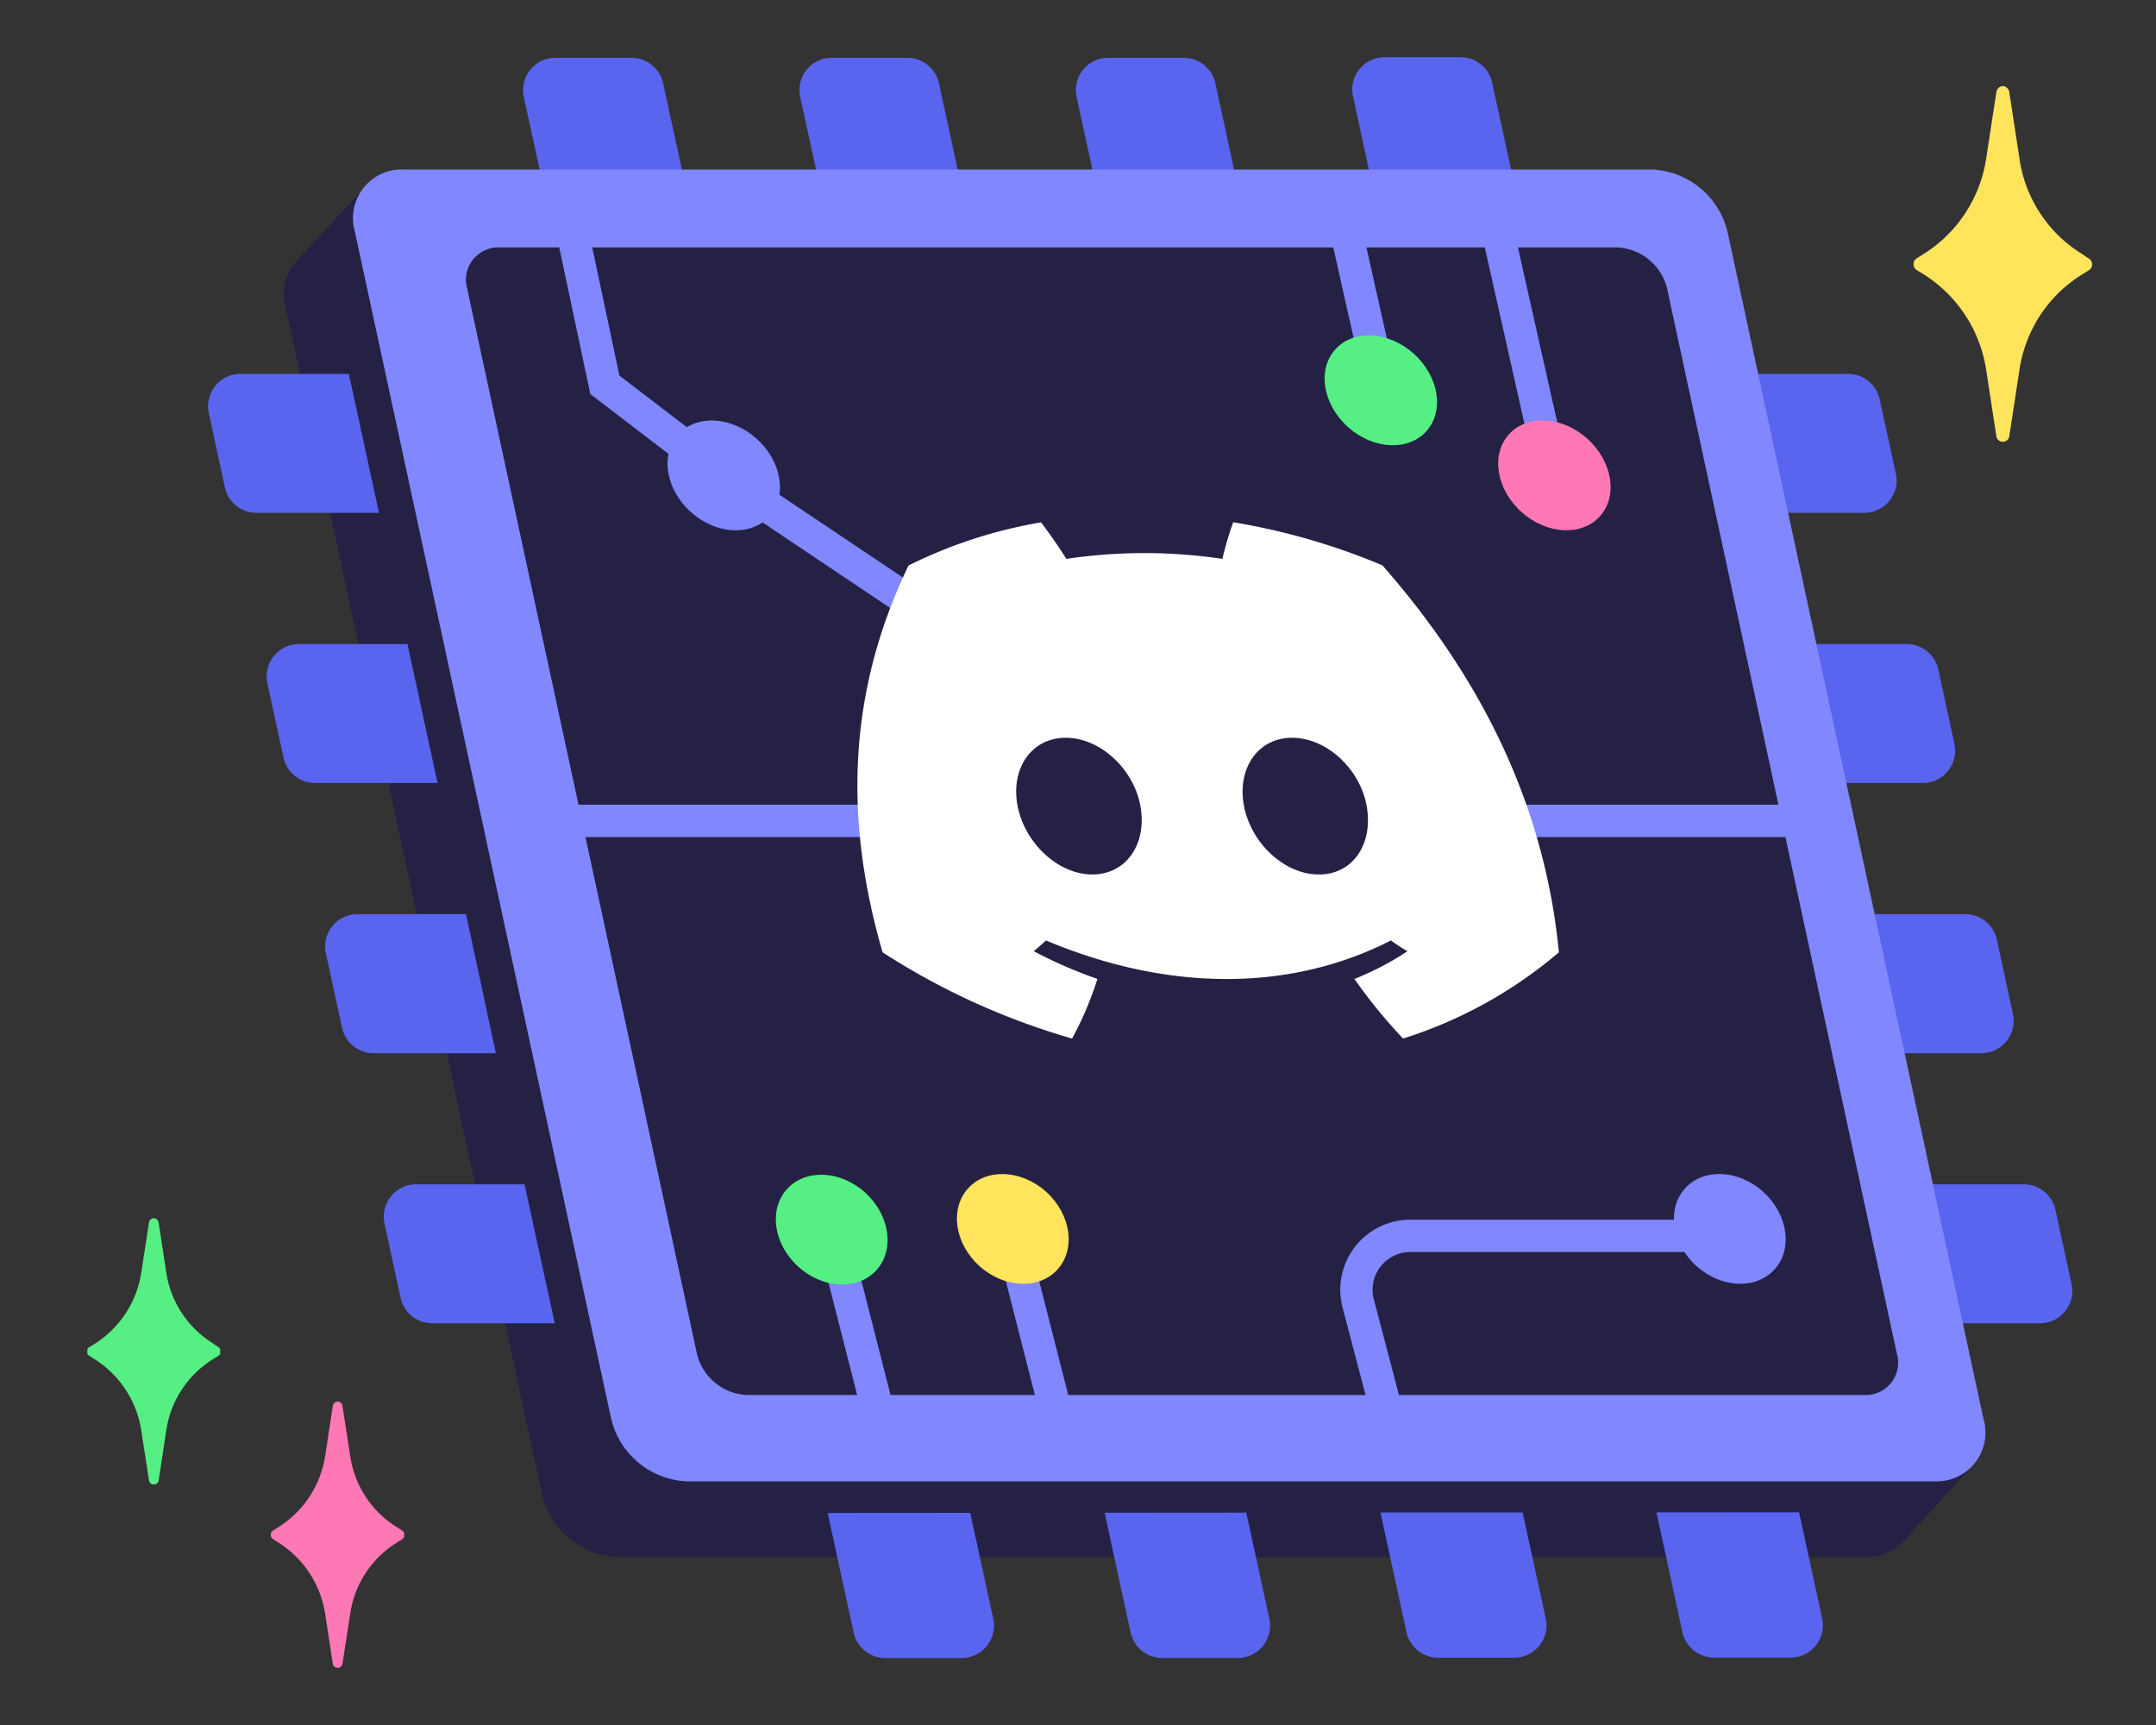 <svg id="Layer_2" data-name="Layer 2" xmlns="http://www.w3.org/2000/svg" viewBox="0 0 200 160"><rect x="0" y="0" width="200" height="160" fill="#333333" stroke="none"/><defs><style>.cls-1{fill:#ffe45c;}.cls-2{fill:#55ef84;}.cls-3{fill:#ff78b6;}.cls-4{fill:#5965ef;}.cls-5{fill:#242145;}.cls-6{fill:#8087ff;}.cls-7{fill:#fff;}</style></defs><path class="cls-1" d="M193,23.47a12.47,12.47,0,0,1-5.67-8.79l-.94-6.13a.64.64,0,0,0-.2-.39.56.56,0,0,0-.8,0,.64.64,0,0,0-.2.39l-.94,6.13a12.69,12.69,0,0,1-5.67,8.79l-.82.52a.67.67,0,0,0-.19.22.73.73,0,0,0,0,.58.71.71,0,0,0,.19.23l.82.51a12.74,12.74,0,0,1,5.67,8.8l.94,6.13a.59.59,0,0,0,.2.37.58.58,0,0,0,.4.14.58.58,0,0,0,.6-.51l.94-6.13a12.74,12.74,0,0,1,1.87-5,12.57,12.57,0,0,1,3.8-3.78l.81-.51a.63.63,0,0,0,.2-.23.73.73,0,0,0,0-.58.6.6,0,0,0-.2-.22Z"/><path class="cls-2" d="M19.66,124.54A9.38,9.38,0,0,1,15.42,118l-.7-4.59a.54.54,0,0,0-.15-.29.51.51,0,0,0-.3-.13.46.46,0,0,0-.3.13.43.43,0,0,0-.15.29L13.11,118a9.49,9.49,0,0,1-1.41,3.75,9.58,9.58,0,0,1-2.83,2.84l-.61.38a.4.4,0,0,0-.15.17.54.54,0,0,0,0,.22.59.59,0,0,0,0,.22.38.38,0,0,0,.15.16l.61.39a9.53,9.53,0,0,1,4.24,6.58l.71,4.6a.43.43,0,0,0,.45.38.45.45,0,0,0,.29-.1.47.47,0,0,0,.16-.28l.7-4.6a9.39,9.39,0,0,1,4.24-6.58l.62-.39a.43.43,0,0,0,.14-.16.59.59,0,0,0,0-.22.54.54,0,0,0,0-.22.46.46,0,0,0-.14-.17Z"/><path class="cls-3" d="M36.72,141.59a9.32,9.32,0,0,1-2.84-2.82,9.43,9.43,0,0,1-1.4-3.76l-.71-4.59a.44.44,0,0,0-.75-.29.48.48,0,0,0-.15.29l-.7,4.59a9.53,9.53,0,0,1-4.25,6.58l-.61.39a.39.39,0,0,0-.14.17.42.42,0,0,0-.05.22.38.38,0,0,0,.05.21.39.39,0,0,0,.14.17l.61.39a9.53,9.53,0,0,1,4.25,6.58l.7,4.59a.45.45,0,0,0,.16.28.44.44,0,0,0,.29.11.46.46,0,0,0,.3-.11.43.43,0,0,0,.15-.28l.71-4.59a9.43,9.43,0,0,1,1.4-3.76,9.32,9.32,0,0,1,2.84-2.82l.61-.39a.5.5,0,0,0,.15-.17.38.38,0,0,0,0-.21.41.41,0,0,0,0-.22.5.5,0,0,0-.15-.17Z"/><path class="cls-4" d="M76.37,18.8,74.23,9a3,3,0,0,1,2.93-3.64h7a3,3,0,0,1,2.94,2.36l2.41,11.11Z"/><path class="cls-4" d="M50.73,18.81,48.59,9a3,3,0,0,1,2.93-3.64h7A3,3,0,0,1,61.51,7.7l2.41,11.1Z"/><path class="cls-4" d="M102,18.78,99.87,9a3,3,0,0,1,2.93-3.64h7a3,3,0,0,1,2.94,2.36l2.41,11.11Z"/><path class="cls-4" d="M127.64,18.77l-2.13-9.84a3,3,0,0,1,2.93-3.63h7.05a3,3,0,0,1,2.93,2.36l2.42,11.11Z"/><path class="cls-4" d="M176.87,59.74H165.51l2.79,12.89h10.07A3,3,0,0,0,181.3,69l-1.49-6.89A3,3,0,0,0,176.87,59.74Z"/><path class="cls-4" d="M171.44,34.68H160.07l2.8,12.89h10.07a3,3,0,0,0,2.93-3.63l-1.5-6.9A3,3,0,0,0,171.44,34.68Z"/><path class="cls-4" d="M182.31,84.79H170.94l2.8,12.9H183.8a3,3,0,0,0,2.93-3.64l-1.49-6.89A3,3,0,0,0,182.31,84.79Z"/><path class="cls-4" d="M187.74,109.85H176.37l2.8,12.89h10.07a3,3,0,0,0,2.93-3.63l-1.5-6.9A3,3,0,0,0,187.74,109.85Z"/><path class="cls-5" d="M173.08,144.42H57.29a7.56,7.56,0,0,1-7-5.77L26.5,28.51A4.52,4.52,0,0,1,31,22.74h115.8a7.54,7.54,0,0,1,7,5.77l23.76,110.14A4.51,4.51,0,0,1,173.08,144.42Z"/><path class="cls-5" d="M27.71,24l6.22-6.73s4,6,3.79,6.31-8,3.46-8,3.46Z"/><polygon class="cls-5" points="176.41 143.14 183.08 135.85 179.36 134.29 173.99 140.28 176.41 143.14"/><path class="cls-6" d="M179.5,137.4H63.7a7.56,7.56,0,0,1-7-5.78L32.92,21.49a4.52,4.52,0,0,1,4.53-5.77h115.8a7.55,7.55,0,0,1,7,5.77L184,131.62A4.52,4.52,0,0,1,179.5,137.4Z"/><path class="cls-5" d="M172.93,129.39H69.31a5,5,0,0,1-4.66-3.83L43.34,26.78a3,3,0,0,1,3-3.83H150a5,5,0,0,1,4.65,3.83l21.31,98.78A3,3,0,0,1,172.93,129.39Z"/><rect class="cls-6" x="49.97" y="74.64" width="36.96" height="3"/><rect class="cls-6" x="132.81" y="74.64" width="36.96" height="3"/><path class="cls-6" d="M127.33,131.89l-2.79-10.62a6.5,6.5,0,0,1,6.28-8.14h30.49v3H130.82a3.5,3.5,0,0,0-3.38,4.38l2.79,10.62Z"/><rect class="cls-6" x="78.07" y="114.53" width="3" height="18.01" transform="translate(-28.05 23.48) rotate(-14.3)"/><rect class="cls-6" x="94.44" y="114.09" width="3" height="18.01" transform="translate(-27.43 27.51) rotate(-14.3)"/><polygon class="cls-6" points="86.24 58.85 67.36 46.19 54.76 36.55 51.33 20.37 54.26 19.75 57.46 34.84 69.11 43.75 87.91 56.35 86.24 58.85"/><rect class="cls-6" x="139.62" y="19.87" width="3" height="22.64" transform="translate(-3.4 31.71) rotate(-12.67)"/><ellipse class="cls-6" cx="67.14" cy="44.1" rx="4.57" ry="5.68" transform="translate(-10.52 64.63) rotate(-48.11)"/><ellipse class="cls-3" cx="144.2" cy="44.1" rx="4.57" ry="5.68" transform="translate(15.08 121.99) rotate(-48.11)"/><rect class="cls-6" x="124.9" y="19.94" width="3" height="16.54" transform="translate(-3.11 28.41) rotate(-12.67)"/><ellipse class="cls-2" cx="128.09" cy="36.21" rx="4.57" ry="5.68" transform="translate(15.61 107.38) rotate(-48.11)"/><ellipse class="cls-2" cx="77.16" cy="114.06" rx="4.63" ry="5.6" transform="translate(-59.15 94.43) rotate(-47.73)"/><ellipse class="cls-1" cx="93.95" cy="114" rx="4.63" ry="5.6" transform="translate(-53.6 106.83) rotate(-47.73)"/><ellipse class="cls-6" cx="160.47" cy="114" rx="4.63" ry="5.6" transform="translate(-31.83 156.05) rotate(-47.73)"/><path class="cls-7" d="M128.24,52.44a61.39,61.39,0,0,0-13.84-4,27.75,27.75,0,0,0-1,3.4,48.79,48.79,0,0,0-14.48,0c-.66-1.06-1.59-2.4-2.35-3.39a44.13,44.13,0,0,0-12.29,4c-5.89,12.22-5.81,24.14-2.41,35.88h0a66,66,0,0,0,17.58,8,30.84,30.84,0,0,0,2.35-5.53,43.34,43.34,0,0,1-5.9-2.57c.39-.33.77-.67,1.13-1,11.34,4.77,22.66,4.77,32,0,.5.36,1,.7,1.53,1a26.68,26.68,0,0,1-4.92,2.57,49.91,49.91,0,0,0,4.51,5.53,41.46,41.46,0,0,0,14.46-8h0C143.29,74.72,137.44,62.91,128.24,52.44ZM101.32,81.11c-3.12,0-6.24-2.86-6.92-6.34s1.28-6.34,4.46-6.34,6.3,2.86,6.93,6.34S104.5,81.11,101.32,81.11Zm21,0c-3.13,0-6.25-2.86-6.92-6.34s1.28-6.34,4.46-6.34,6.3,2.86,6.92,6.34S125.53,81.11,122.35,81.11Z"/><path class="cls-4" d="M37.8,59.74H27.73a3,3,0,0,0-2.93,3.63l1.5,6.9a3,3,0,0,0,2.93,2.36H40.59Z"/><path class="cls-4" d="M32.36,34.68H22.3a3,3,0,0,0-2.93,3.63l1.49,6.9a3,3,0,0,0,2.93,2.36H35.16Z"/><path class="cls-4" d="M43.23,84.79H33.17a3,3,0,0,0-2.94,3.64l1.5,6.89a3,3,0,0,0,2.93,2.37H46Z"/><path class="cls-4" d="M48.66,109.85H38.6a3,3,0,0,0-2.93,3.63l1.49,6.9a3,3,0,0,0,2.93,2.36H51.46Z"/><path class="cls-4" d="M141.25,140.29l2.14,9.83a3,3,0,0,1-2.93,3.64h-7.05a3,3,0,0,1-2.94-2.37l-2.41-11.1Z"/><path class="cls-4" d="M166.89,140.27l2.14,9.84a3,3,0,0,1-2.93,3.64H159a3,3,0,0,1-2.93-2.36l-2.41-11.11Z"/><path class="cls-4" d="M115.61,140.3l2.14,9.84a3,3,0,0,1-2.93,3.64h-7a3,3,0,0,1-2.94-2.36l-2.41-11.11Z"/><path class="cls-4" d="M90,140.32l2.14,9.83a3,3,0,0,1-2.93,3.64H82.13a3,3,0,0,1-2.94-2.36l-2.41-11.1Z"/></svg>